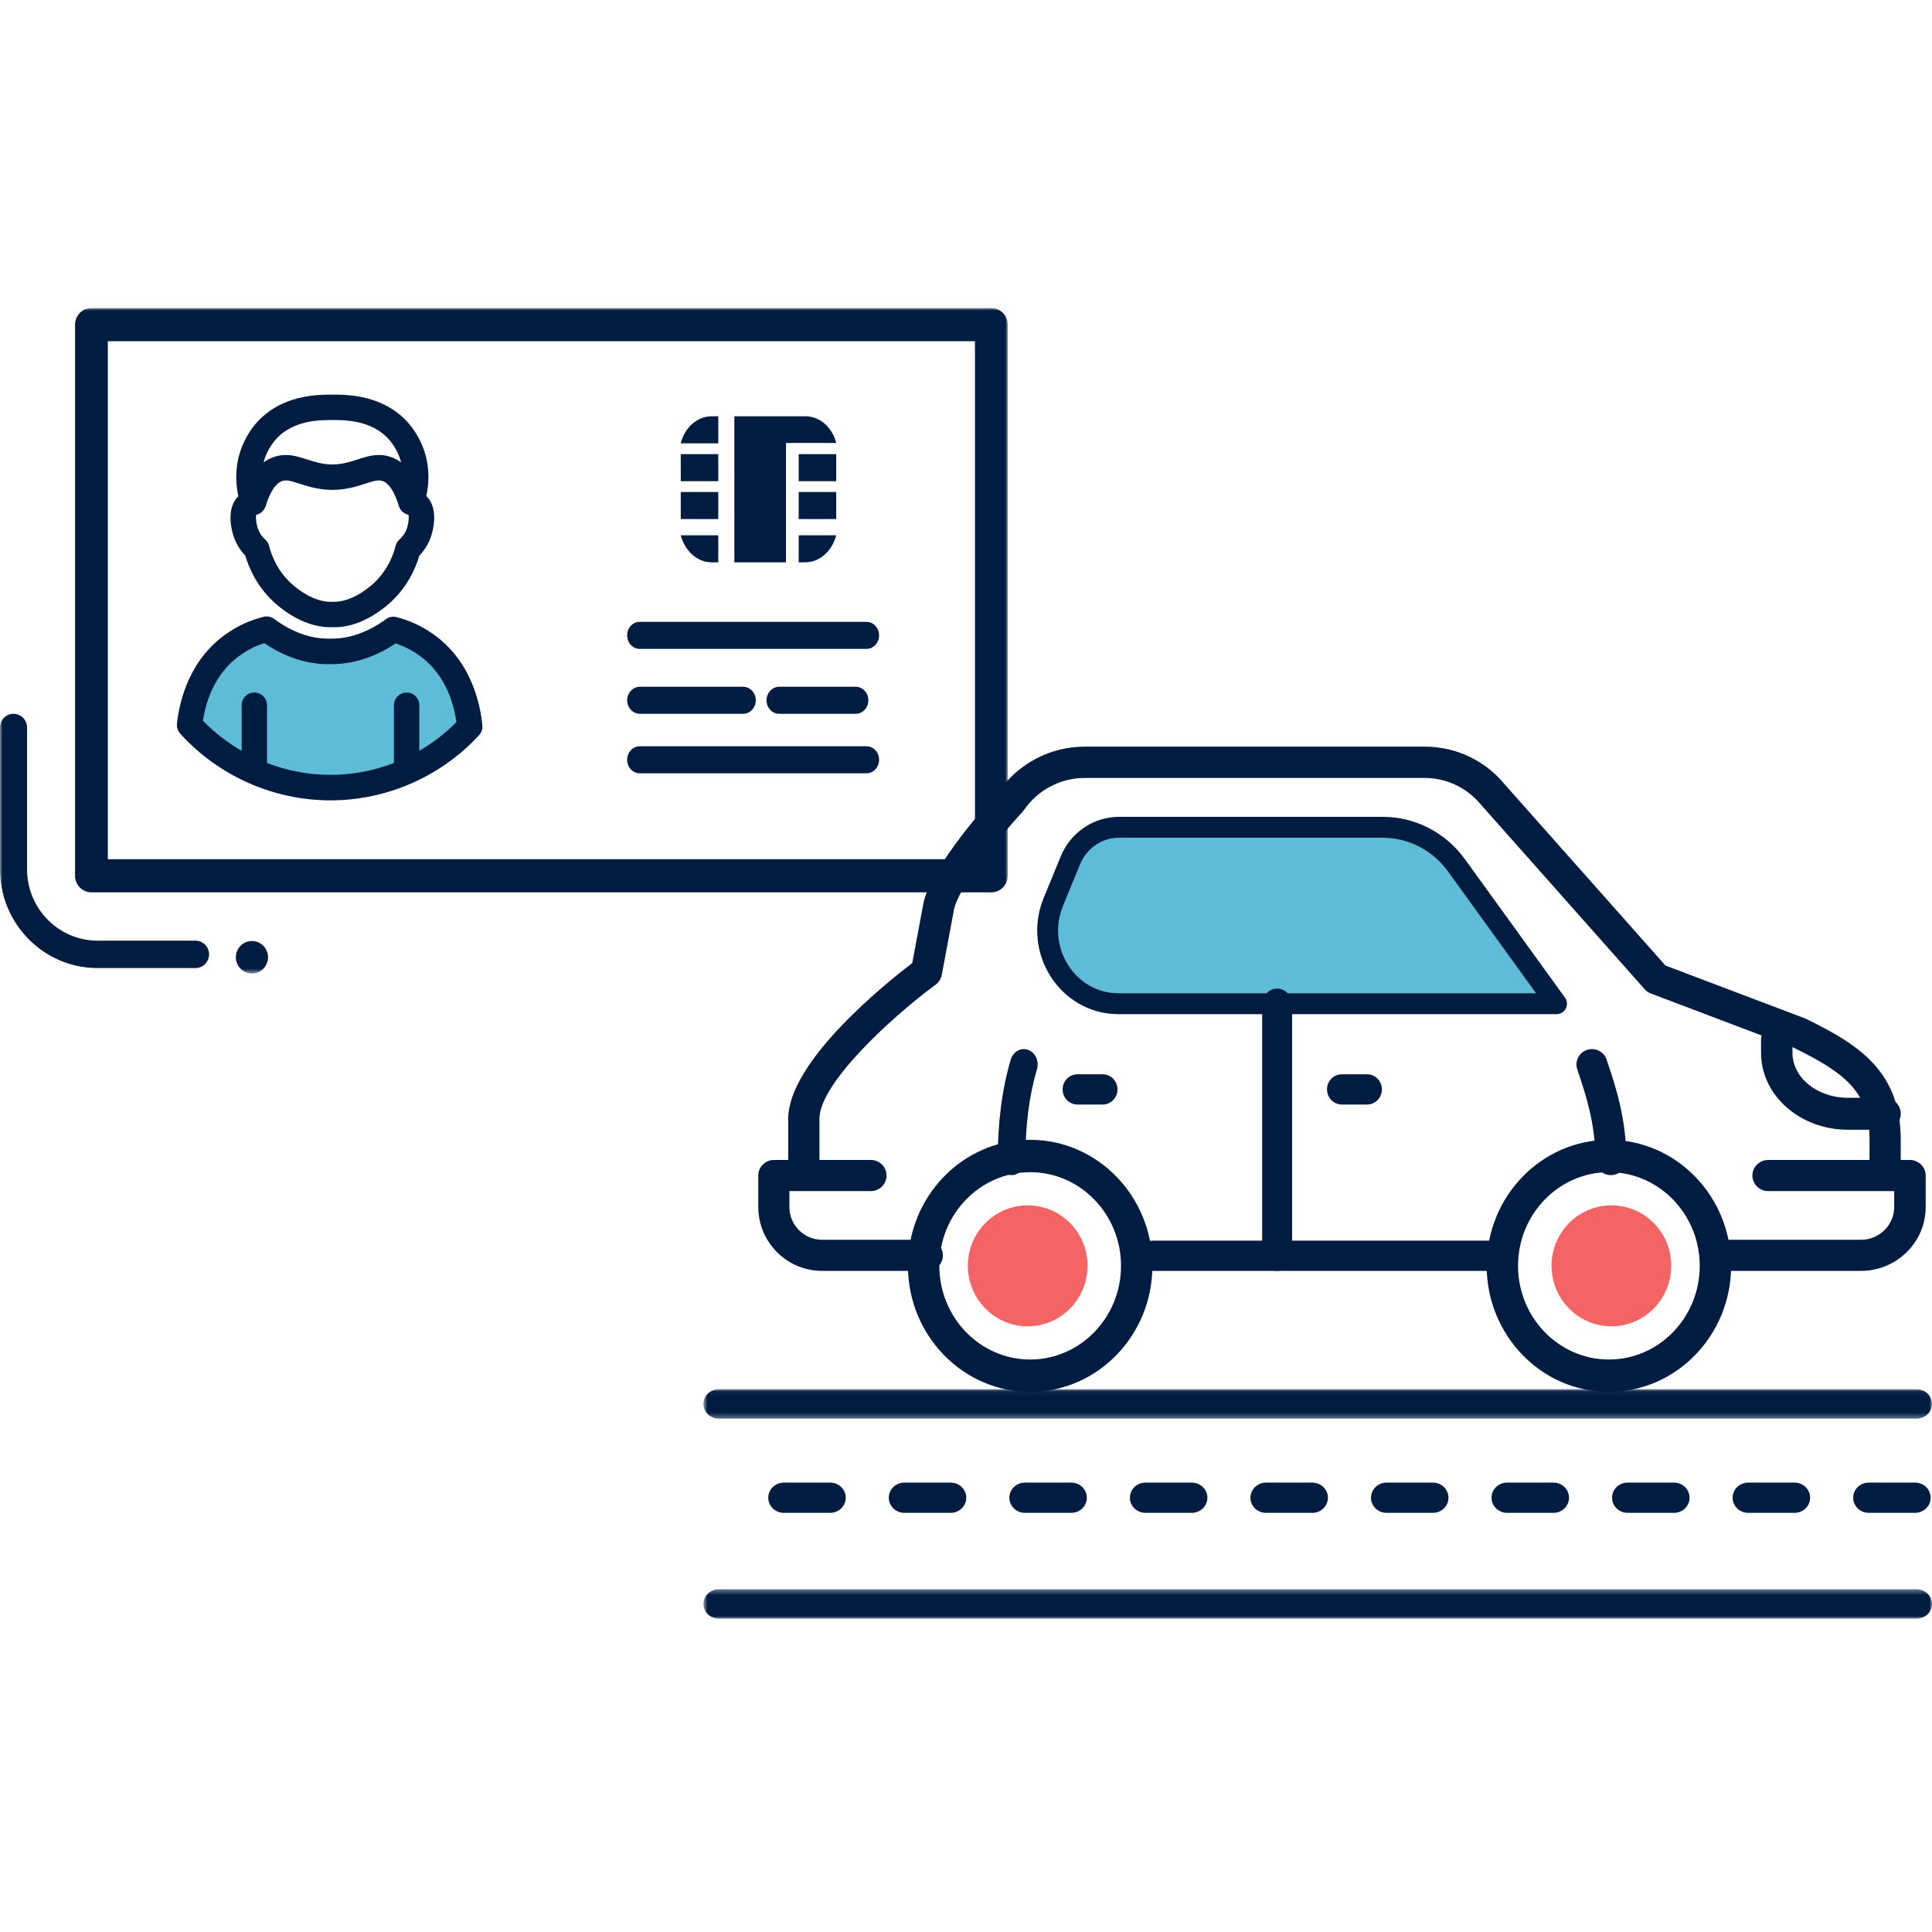 <svg width="370" height="370" viewBox="0 0 370 370" fill="none" xmlns="http://www.w3.org/2000/svg">
<path fill-rule="evenodd" clip-rule="evenodd" d="M37.469 139.279V139.304C37.469 139.298 37.472 139.289 37.472 139.283C37.469 139.283 37.472 139.279 37.469 139.279Z" fill="#5EBCD6"/>
<path fill-rule="evenodd" clip-rule="evenodd" d="M81.315 123.626C79.454 122.417 77.517 121.668 75.8 121.209C72.049 123.941 68.037 125.366 64.116 125.366H63.682C59.691 125.464 55.531 124.038 51.636 121.162H51.613C49.872 121.621 47.888 122.345 45.954 123.626C39.167 127.947 37.419 135.18 36.956 139.319C36.969 139.322 36.956 139.338 36.956 139.338C43.608 146.639 53.185 151.206 63.804 151.206C74.276 151.206 83.733 146.759 90.338 139.627C89.925 135.52 88.256 128.073 81.315 123.626Z" fill="#5EBCD6"/>
<path fill-rule="evenodd" clip-rule="evenodd" d="M122.571 136.702H142.281C143.641 136.702 144.745 135.541 144.745 134.112C144.745 132.682 143.641 131.521 142.281 131.521H122.571C121.211 131.521 120.108 132.682 120.108 134.112C120.108 135.541 121.211 136.702 122.571 136.702Z" fill="#001C41"/>
<path fill-rule="evenodd" clip-rule="evenodd" d="M163.865 136.702C165.211 136.702 166.303 135.541 166.303 134.112C166.303 132.682 165.211 131.521 163.865 131.521H149.237C147.891 131.521 146.799 132.682 146.799 134.112C146.799 135.541 147.891 136.702 149.237 136.702H163.865Z" fill="#001C41"/>
<path fill-rule="evenodd" clip-rule="evenodd" d="M165.943 119.089H122.52C121.188 119.089 120.108 120.249 120.108 121.679C120.108 123.109 121.188 124.269 122.52 124.269H165.943C167.275 124.269 168.356 123.109 168.356 121.679C168.356 120.249 167.275 119.089 165.943 119.089Z" fill="#001C41"/>
<path fill-rule="evenodd" clip-rule="evenodd" d="M165.943 142.918H122.52C121.188 142.918 120.108 144.078 120.108 145.508C120.108 146.938 121.188 148.098 122.52 148.098H165.943C167.275 148.098 168.356 146.938 168.356 145.508C168.356 144.078 167.275 142.918 165.943 142.918Z" fill="#001C41"/>
<path fill-rule="evenodd" clip-rule="evenodd" d="M80.308 143.785V135.07C80.308 133.722 79.219 132.629 77.877 132.629C76.535 132.629 75.446 133.722 75.446 135.07V146.118C71.6 147.602 67.482 148.396 63.291 148.396C59.1 148.396 54.982 147.605 51.136 146.124V135.07C51.136 133.722 50.047 132.629 48.705 132.629C47.363 132.629 46.274 133.722 46.274 135.07V143.794C43.574 142.231 41.074 140.301 38.867 138.022C39.523 133.745 41.444 128.376 46.689 125.02C47.85 124.248 49.142 123.638 50.611 123.164C54.647 125.901 58.948 127.289 63.168 127.185H63.608C67.7 127.185 71.885 125.818 75.775 123.221C77.152 123.679 78.424 124.286 79.58 125.039C84.891 128.459 86.79 133.935 87.408 138.293C85.284 140.447 82.891 142.285 80.308 143.785ZM82.214 120.936C80.371 119.735 78.295 118.816 76.044 118.206C75.826 118.14 75.592 118.105 75.348 118.105H75.345H75.342H75.339H75.335C74.804 118.105 74.31 118.283 73.908 118.578C70.578 121.016 67.014 122.303 63.608 122.303H63.108C59.651 122.392 55.945 121.086 52.507 118.534C52.168 118.279 51.754 118.124 51.33 118.073C51.238 118.06 51.143 118.054 51.048 118.054H51.045H51.041H51.035H51.029C50.801 118.057 50.583 118.089 50.374 118.146C47.958 118.791 45.876 119.706 44.043 120.927C36.389 125.825 34.398 134.047 33.895 138.541C33.882 138.633 33.876 138.725 33.876 138.817C33.876 138.859 33.876 138.903 33.876 138.944C33.879 138.944 33.879 138.948 33.879 138.948C33.889 139.211 33.939 139.463 34.025 139.698C34.126 139.971 34.275 140.229 34.477 140.457V140.461C34.49 140.473 34.499 140.486 34.509 140.495C41.878 148.619 52.368 153.278 63.291 153.278C74.066 153.278 84.436 148.73 91.741 140.804C92.216 140.289 92.447 139.599 92.378 138.903C91.925 134.346 90.001 125.949 82.214 120.936Z" fill="#001C41"/>
<path fill-rule="evenodd" clip-rule="evenodd" d="M50.557 88.259C50.907 87.074 51.805 84.829 53.907 83.105C57.105 80.489 61.388 80.457 63.23 80.441H63.395H63.684H63.9H64.081C65.91 80.457 70.193 80.489 73.387 83.105C75.492 84.829 76.391 87.074 76.74 88.259C76.769 88.361 76.797 88.459 76.823 88.56C76.267 88.148 75.677 87.822 75.045 87.588C72.574 86.666 70.501 87.337 68.494 87.987C67.192 88.408 65.843 88.845 64.176 88.937C63.824 88.956 63.477 88.956 63.122 88.937C61.452 88.845 60.105 88.408 58.803 87.987C57.502 87.565 56.174 87.138 54.727 87.138C53.942 87.138 53.12 87.264 52.253 87.588C51.621 87.822 51.031 88.145 50.475 88.557C50.5 88.459 50.529 88.361 50.557 88.259ZM77.964 101.066C77.615 102.213 76.91 102.96 76.519 103.303C76.148 103.629 75.884 104.06 75.767 104.538C75.338 106.242 74.17 109.489 71.147 112.077C68.664 114.187 66.098 115.283 63.841 115.254C63.796 115.254 63.517 115.254 63.472 115.254C61.209 115.305 58.633 114.187 56.144 112.071C53.124 109.486 51.959 106.242 51.531 104.538C51.41 104.06 51.149 103.629 50.778 103.303C50.387 102.96 49.682 102.216 49.317 101.016C49.06 100.22 48.946 99.083 49.057 98.599C49.089 98.592 49.117 98.576 49.149 98.57C49.27 98.538 49.387 98.507 49.502 98.456C49.654 98.393 49.794 98.314 49.927 98.222C50.013 98.165 50.086 98.098 50.162 98.028C50.257 97.943 50.346 97.851 50.425 97.75C50.489 97.674 50.546 97.601 50.6 97.515C50.695 97.363 50.772 97.202 50.835 97.031C50.845 96.996 50.87 96.971 50.88 96.936C51.67 94.294 52.766 92.593 53.966 92.146C54.798 91.833 55.636 92.076 57.297 92.615C58.748 93.084 60.554 93.67 62.863 93.796C63.123 93.809 63.38 93.819 63.638 93.819H63.65C63.904 93.816 64.174 93.809 64.441 93.796C66.746 93.67 68.553 93.084 70.004 92.615C71.665 92.076 72.5 91.833 73.338 92.146C74.519 92.586 75.608 94.287 76.399 96.932C76.65 97.775 77.339 98.377 78.171 98.576C78.193 98.583 78.215 98.596 78.237 98.599C78.352 99.09 78.234 100.227 77.964 101.066ZM44.663 102.476C45.216 104.294 46.206 105.605 46.984 106.413C47.68 108.792 49.302 112.628 52.985 115.78C56.434 118.713 60.152 120.23 63.705 120.119C63.81 120.123 63.911 120.123 64.016 120.123C67.41 120.123 70.963 118.624 74.326 115.764C77.987 112.628 79.61 108.792 80.305 106.413C81.083 105.605 82.073 104.3 82.613 102.526C82.791 101.978 84.188 97.392 81.629 95.01C82.083 93.011 82.366 90.112 81.416 86.891C80.911 85.168 79.6 81.899 76.482 79.346C71.954 75.639 66.261 75.592 64.127 75.576H63.899H63.683H63.394H63.178C61.035 75.592 55.341 75.639 50.814 79.346C47.699 81.896 46.384 85.165 45.876 86.888C44.924 90.122 45.222 93.077 45.654 95.032C43.123 97.452 44.501 101.978 44.663 102.476Z" fill="#001C41"/>
<mask id="mask0" mask-type="alpha" maskUnits="userSpaceOnUse" x="0" y="59" width="193" height="128">
<path fill-rule="evenodd" clip-rule="evenodd" d="M0 186.431H192.993V59H0V186.431Z" fill="white"/>
</mask>
<g mask="url(#mask0)">
<path fill-rule="evenodd" clip-rule="evenodd" d="M130.372 92.153H137.558V86.973H130.372V92.153Z" fill="#001C41"/>
<path fill-rule="evenodd" clip-rule="evenodd" d="M137.558 84.9V79.72H136.316C133.479 79.72 131.115 81.917 130.372 84.9H137.558Z" fill="#001C41"/>
<path fill-rule="evenodd" clip-rule="evenodd" d="M130.372 99.405H137.558V94.225H130.372V99.405Z" fill="#001C41"/>
<path fill-rule="evenodd" clip-rule="evenodd" d="M130.372 102.513C131.16 105.505 133.506 107.693 136.309 107.693H137.558V102.513H130.372Z" fill="#001C41"/>
<path fill-rule="evenodd" clip-rule="evenodd" d="M152.957 92.153H160.143V86.973H152.957V92.153Z" fill="#001C41"/>
<path fill-rule="evenodd" clip-rule="evenodd" d="M152.957 99.405H160.143V94.225H152.957V99.405Z" fill="#001C41"/>
<path fill-rule="evenodd" clip-rule="evenodd" d="M152.957 102.513V107.693H154.207C157.009 107.693 159.353 105.505 160.143 102.513H152.957Z" fill="#001C41"/>
<path fill-rule="evenodd" clip-rule="evenodd" d="M150.524 102.731V100.175V95.06V92.504V87.388V84.832H152.994H160.145C159.406 81.889 157.053 79.72 154.231 79.72H140.64V107.693H150.524V102.731Z" fill="#001C41"/>
<path fill-rule="evenodd" clip-rule="evenodd" d="M20.651 164.545H186.717V65.345H20.651V164.545ZM189.854 170.89H17.511C15.775 170.89 14.372 169.472 14.372 167.718V62.173C14.372 60.421 15.775 59 17.511 59H189.854C191.59 59 192.993 60.421 192.993 62.173V167.718C192.993 169.472 191.59 170.89 189.854 170.89Z" fill="#001C41"/>
<path fill-rule="evenodd" clip-rule="evenodd" d="M37.443 185.395H18.676C8.376 185.395 0 176.909 0 166.48V139.328C0 137.878 1.159 136.702 2.59 136.702C4.022 136.702 5.183 137.878 5.183 139.328V166.48C5.183 174.016 11.236 180.145 18.676 180.145H37.443C38.875 180.145 40.036 181.322 40.036 182.768C40.036 184.218 38.875 185.395 37.443 185.395Z" fill="#001C41"/>
<path fill-rule="evenodd" clip-rule="evenodd" d="M48.249 180.214C46.548 180.214 45.17 181.605 45.17 183.322C45.17 185.039 46.548 186.43 48.249 186.43C49.951 186.43 51.329 185.039 51.329 183.322C51.329 181.605 49.951 180.214 48.249 180.214Z" fill="#001C41"/>
</g>
<path fill-rule="evenodd" clip-rule="evenodd" d="M188.7 234.233C184.225 238.746 184.236 246.081 188.724 250.613C193.188 255.14 200.443 255.14 204.916 250.613C209.396 246.081 209.404 238.746 204.927 234.227C200.446 229.709 193.188 229.709 188.7 234.233Z" fill="#F56464"/>
<path fill-rule="evenodd" clip-rule="evenodd" d="M300.482 234.233C296.007 238.746 296.018 246.081 300.507 250.613C304.971 255.14 312.226 255.14 316.698 250.613C321.179 246.081 321.187 238.746 316.709 234.227C312.229 229.709 304.971 229.709 300.482 234.233Z" fill="#F56464"/>
<path fill-rule="evenodd" clip-rule="evenodd" d="M177.597 243.389H157.442C150.706 243.389 145.223 237.907 145.223 231.168V225.126C145.223 223.481 146.557 222.15 148.2 222.15H166.803C168.447 222.15 169.78 223.481 169.78 225.126C169.78 226.773 168.447 228.104 166.803 228.104H151.177V231.168C151.177 234.623 153.988 237.432 157.442 237.432H177.597C179.24 237.432 180.574 238.766 180.574 240.411C180.574 242.055 179.24 243.389 177.597 243.389Z" fill="#001C41"/>
<path fill-rule="evenodd" clip-rule="evenodd" d="M286.505 243.389H220.818C219.17 243.389 217.835 242.092 217.835 240.493C217.835 238.894 219.17 237.597 220.818 237.597H286.505C288.154 237.597 289.491 238.894 289.491 240.493C289.491 242.092 288.154 243.389 286.505 243.389Z" fill="#001C41"/>
<path fill-rule="evenodd" clip-rule="evenodd" d="M356.408 243.389H328.811C327.146 243.389 325.794 242.055 325.794 240.411C325.794 238.766 327.146 237.432 328.811 237.432H356.408C359.908 237.432 362.757 234.623 362.757 231.168V228.104H338.624C336.958 228.104 335.607 226.773 335.607 225.126C335.607 223.481 336.958 222.15 338.624 222.15H365.774C367.44 222.15 368.788 223.481 368.788 225.126V231.168C368.788 237.907 363.234 243.389 356.408 243.389Z" fill="#001C41"/>
<path fill-rule="evenodd" clip-rule="evenodd" d="M361.023 226.977C359.374 226.977 358.036 225.633 358.036 223.975V218.257C358.036 209.24 353.711 205.643 343.379 200.582L316.163 190.271C315.713 190.101 315.31 189.821 314.987 189.461L283.722 154.219C280.985 150.862 277.058 148.99 272.864 148.99H207.739C203.089 148.99 198.736 151.287 196.1 155.136C196.016 155.259 195.924 155.373 195.824 155.479C191.163 160.505 183.475 170.047 182.688 174.25L180.363 186.702C180.221 187.448 179.804 188.116 179.195 188.566C170.587 194.922 156.928 207.524 156.928 214.277V223.975C156.928 225.633 155.59 226.977 153.94 226.977C152.291 226.977 150.953 225.633 150.953 223.975V214.277C150.953 203.254 169.749 188.217 174.706 184.444L176.817 173.144C178.138 166.075 189.411 153.607 191.31 151.544C195.073 146.181 201.198 142.989 207.739 142.989H272.864C278.858 142.989 284.47 145.661 288.264 150.323L318.959 184.913L345.615 195.011C345.701 195.045 345.784 195.081 345.868 195.12C355.794 199.972 364.01 205.062 364.01 218.257V223.975C364.01 225.633 362.673 226.977 361.023 226.977Z" fill="#001C41"/>
<path fill-rule="evenodd" clip-rule="evenodd" d="M308.122 224.485C298.527 224.485 290.721 232.534 290.721 242.423C290.721 252.315 298.527 260.364 308.122 260.364C317.716 260.364 325.519 252.315 325.519 242.423C325.519 232.534 317.716 224.485 308.122 224.485ZM308.121 266.558C295.214 266.558 284.714 255.731 284.714 242.423C284.714 229.115 295.214 218.289 308.121 218.289C321.028 218.289 331.529 229.115 331.529 242.423C331.529 255.731 321.028 266.558 308.121 266.558Z" fill="#001C41"/>
<path fill-rule="evenodd" clip-rule="evenodd" d="M197.292 224.485C187.698 224.485 179.894 232.534 179.894 242.423C179.894 252.315 187.698 260.364 197.292 260.364C206.886 260.364 214.689 252.315 214.689 242.423C214.689 232.534 206.886 224.485 197.292 224.485ZM197.291 266.558C184.384 266.558 173.884 255.731 173.884 242.423C173.884 229.115 184.384 218.289 197.291 218.289C210.198 218.289 220.699 229.115 220.699 242.423C220.699 255.731 210.198 266.558 197.291 266.558Z" fill="#001C41"/>
<path fill-rule="evenodd" clip-rule="evenodd" d="M298.088 192.224H214.203C204.498 192.224 197.94 181.981 201.723 172.738L204.969 164.816C206.552 160.948 210.218 158.435 214.281 158.435H264.847C270.394 158.435 275.618 161.141 278.942 165.738L298.088 192.224Z" fill="#5EBCD6"/>
<path fill-rule="evenodd" clip-rule="evenodd" d="M298.088 192.224H214.203C204.498 192.224 197.94 181.981 201.723 172.738L204.969 164.816C206.552 160.948 210.218 158.435 214.281 158.435H264.847C270.394 158.435 275.618 161.141 278.942 165.738L298.088 192.224Z" stroke="#001C41" stroke-width="4" stroke-linecap="round" stroke-linejoin="round"/>
<path fill-rule="evenodd" clip-rule="evenodd" d="M244.586 243.389C243.004 243.389 241.72 242.021 241.72 240.335V192.38C241.72 190.695 243.004 189.327 244.586 189.327C246.169 189.327 247.453 190.695 247.453 192.38V240.335C247.453 242.021 246.169 243.389 244.586 243.389Z" fill="#001C41"/>
<path fill-rule="evenodd" clip-rule="evenodd" d="M261.813 211.531H256.975C255.409 211.531 254.139 210.234 254.139 208.635C254.139 207.036 255.409 205.739 256.975 205.739H261.813C263.379 205.739 264.649 207.036 264.649 208.635C264.649 210.234 263.379 211.531 261.813 211.531Z" fill="#001C41"/>
<path fill-rule="evenodd" clip-rule="evenodd" d="M211.176 211.531H206.336C204.77 211.531 203.503 210.234 203.503 208.635C203.503 207.036 204.77 205.739 206.336 205.739H211.176C212.742 205.739 214.012 207.036 214.012 208.635C214.012 210.234 212.742 211.531 211.176 211.531Z" fill="#001C41"/>
<path fill-rule="evenodd" clip-rule="evenodd" d="M361.002 216.358H353.882C344.717 216.358 337.26 209.758 337.26 201.649V199.143C337.26 197.455 338.608 196.085 340.27 196.085C341.931 196.085 343.279 197.455 343.279 199.143V201.649C343.279 206.387 348.034 210.242 353.882 210.242H361.002C362.664 210.242 364.012 211.612 364.012 213.3C364.012 214.988 362.664 216.358 361.002 216.358Z" fill="#001C41"/>
<mask id="mask1" mask-type="alpha" maskUnits="userSpaceOnUse" x="134" y="266" width="236" height="6">
<path fill-rule="evenodd" clip-rule="evenodd" d="M134.714 266.042H370V271.687H134.714V266.042Z" fill="white"/>
</mask>
<g mask="url(#mask1)">
<path fill-rule="evenodd" clip-rule="evenodd" d="M367.02 271.687H137.693C136.047 271.687 134.714 270.423 134.714 268.865C134.714 267.307 136.047 266.042 137.693 266.042H367.02C368.666 266.042 370.001 267.307 370.001 268.865C370.001 270.423 368.666 271.687 367.02 271.687Z" fill="#001C41"/>
</g>
<mask id="mask2" mask-type="alpha" maskUnits="userSpaceOnUse" x="134" y="304" width="236" height="7">
<path fill-rule="evenodd" clip-rule="evenodd" d="M134.714 304.355H370V310H134.714V304.355Z" fill="white"/>
</mask>
<g mask="url(#mask2)">
<path fill-rule="evenodd" clip-rule="evenodd" d="M367.02 310H137.693C136.047 310 134.714 308.736 134.714 307.178C134.714 305.62 136.047 304.355 137.693 304.355H367.02C368.666 304.355 370.001 305.62 370.001 307.178C370.001 308.736 368.666 310 367.02 310Z" fill="#001C41"/>
</g>
<path fill-rule="evenodd" clip-rule="evenodd" d="M158.991 289.727H150.111C148.466 289.727 147.133 288.431 147.133 286.83C147.133 285.231 148.466 283.935 150.111 283.935H158.991C160.636 283.935 161.972 285.231 161.972 286.83C161.972 288.431 160.636 289.727 158.991 289.727ZM182.073 289.727H173.196C171.551 289.727 170.215 288.431 170.215 286.83C170.215 285.231 171.551 283.935 173.196 283.935H182.073C183.72 283.935 185.053 285.231 185.053 286.83C185.053 288.431 183.72 289.727 182.073 289.727ZM205.162 289.727H196.281C194.637 289.727 193.304 288.431 193.304 286.83C193.304 285.231 194.637 283.935 196.281 283.935H205.162C206.806 283.935 208.142 285.231 208.142 286.83C208.142 288.431 206.806 289.727 205.162 289.727ZM228.247 289.727H219.367C217.722 289.727 216.389 288.431 216.389 286.83C216.389 285.231 217.722 283.935 219.367 283.935H228.247C229.892 283.935 231.227 285.231 231.227 286.83C231.227 288.431 229.892 289.727 228.247 289.727ZM251.335 289.727H242.455C240.81 289.727 239.475 288.431 239.475 286.83C239.475 285.231 240.81 283.935 242.455 283.935H251.335C252.98 283.935 254.313 285.231 254.313 286.83C254.313 288.431 252.98 289.727 251.335 289.727ZM274.418 289.727H265.54C263.893 289.727 262.56 288.431 262.56 286.83C262.56 285.231 263.893 283.935 265.54 283.935H274.418C276.065 283.935 277.398 285.231 277.398 286.83C277.398 288.431 276.065 289.727 274.418 289.727ZM297.506 289.727H288.626C286.981 289.727 285.648 288.431 285.648 286.83C285.648 285.231 286.981 283.935 288.626 283.935H297.506C299.151 283.935 300.487 285.231 300.487 286.83C300.487 288.431 299.151 289.727 297.506 289.727ZM320.589 289.727H311.711C310.067 289.727 308.731 288.431 308.731 286.83C308.731 285.231 310.067 283.935 311.711 283.935H320.589C322.236 283.935 323.569 285.231 323.569 286.83C323.569 288.431 322.236 289.727 320.589 289.727ZM343.677 289.727H334.8C333.152 289.727 331.819 288.431 331.819 286.83C331.819 285.231 333.152 283.935 334.8 283.935H343.677C345.322 283.935 346.658 285.231 346.658 286.83C346.658 288.431 345.322 289.727 343.677 289.727ZM366.763 289.727H357.883C356.238 289.727 354.905 288.431 354.905 286.83C354.905 285.231 356.238 283.935 357.883 283.935H366.763C368.407 283.935 369.743 285.231 369.743 286.83C369.743 288.431 368.407 289.727 366.763 289.727Z" fill="#001C41"/>
<path fill-rule="evenodd" clip-rule="evenodd" d="M193.723 225.047C192.264 225.047 191.08 223.728 191.08 222.102C191.08 214.914 191.92 208.464 193.573 202.928C194.036 201.384 195.529 200.547 196.915 201.066C198.3 201.579 199.048 203.246 198.588 204.79C197.114 209.723 196.366 215.548 196.366 222.102C196.366 223.728 195.182 225.047 193.723 225.047Z" fill="#001C41"/>
<path fill-rule="evenodd" clip-rule="evenodd" d="M308.501 225.047C306.865 225.047 305.538 223.728 305.538 222.102C305.538 215.15 303.687 209.635 302.201 205.201L302.063 204.789C301.544 203.246 302.385 201.578 303.936 201.065C305.486 200.547 307.166 201.386 307.682 202.927L307.82 203.339C309.359 207.918 311.464 214.196 311.464 222.102C311.464 223.728 310.137 225.047 308.501 225.047Z" fill="#001C41"/>
</svg>
